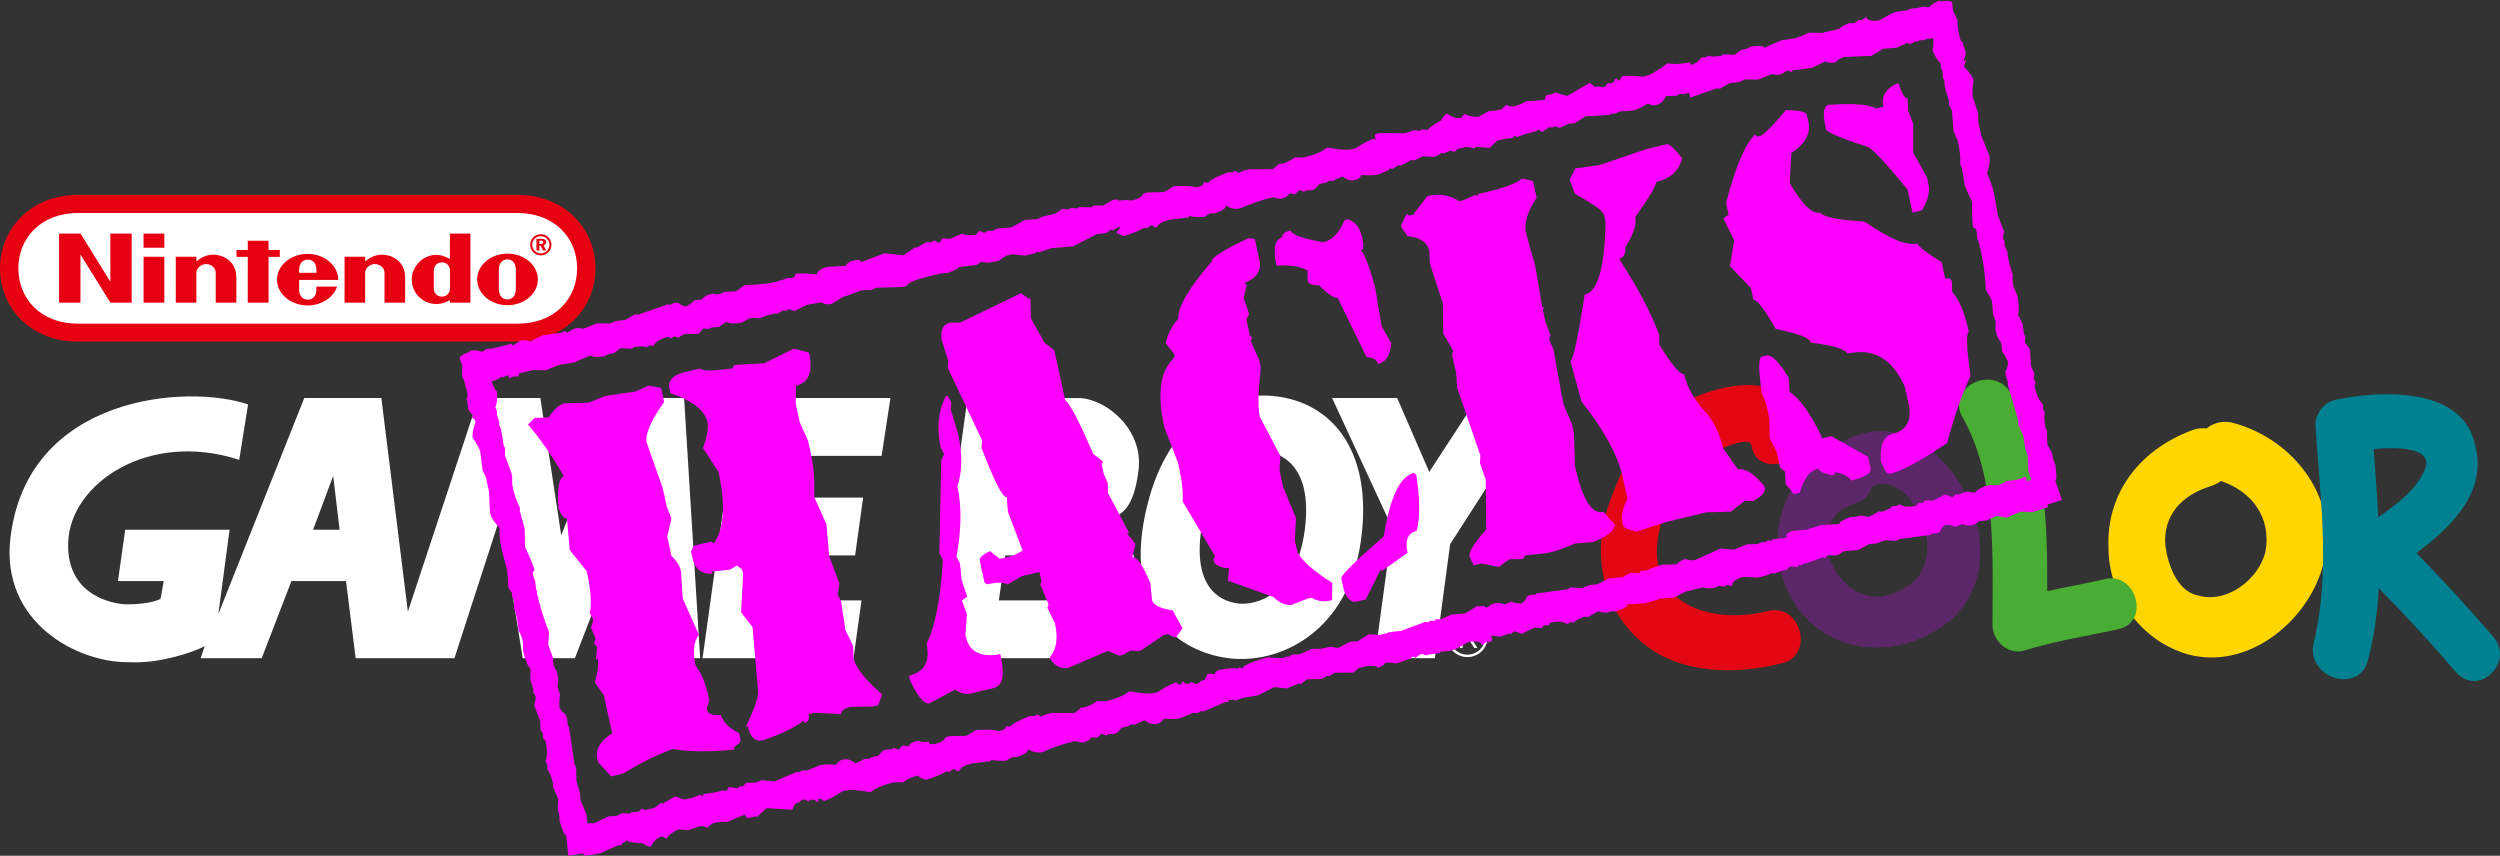 <?xml version="1.0" encoding="UTF-8" standalone="no"?>
<svg
   xmlns:dc="http://purl.org/dc/elements/1.1/"
   xmlns:cc="http://creativecommons.org/ns#"
   xmlns:rdf="http://www.w3.org/1999/02/22-rdf-syntax-ns#"
   xmlns:svg="http://www.w3.org/2000/svg"
   xmlns="http://www.w3.org/2000/svg"
   xmlns:sodipodi="http://sodipodi.sourceforge.net/DTD/sodipodi-0.dtd"
   xmlns:inkscape="http://www.inkscape.org/namespaces/inkscape"
   width="501.292"
   height="171.584"
   viewBox="0 0 501.292 171.584"
   version="1.1"
   id="svg273"
   sodipodi:docname="gbch.svg"
   style="fill:none"
   inkscape:version="0.92.5 (2060ec1f9f, 2020-04-08)">
  <rect x="0" y="0" width="501.292" height="171.584" fill="#333333" stroke="none"/>
  <defs
     id="defs277" />
  <sodipodi:namedview
     pagecolor="#ffffff"
     bordercolor="#666666"
     borderopacity="1"
     objecttolerance="10"
     gridtolerance="10"
     guidetolerance="10"
     inkscape:pageopacity="0"
     inkscape:pageshadow="2"
     inkscape:window-width="1366"
     inkscape:window-height="740"
     id="namedview275"
     showgrid="false"
     inkscape:pagecheckerboard="true"
     inkscape:zoom="1.2571523"
     inkscape:cx="373.33134"
     inkscape:cy="16.651506"
     inkscape:window-x="0"
     inkscape:window-y="0"
     inkscape:window-maximized="1"
     inkscape:current-layer="svg273" />
  <path
     d="M 15.617,68.502 C 6.255,68.499 0,61.865 0,53.821 0,45.777 6.27,39.066 15.603,39.087 h 88.198 c 9.333,-0.021 15.603,6.69 15.603,14.734 0,8.044 -6.256,14.679 -15.617,14.682 z"
     id="path223"
     inkscape:connector-curvature="0"
     style="fill:#e60012;stroke-width:0.639" />
  <path
     d="m 15.646,42.705 c -7.411,0.014 -11.961,4.968 -11.961,11.097 0,6.127 4.521,11.122 11.961,11.095 h 88.113 c 7.44,0.025 11.962,-4.968 11.962,-11.095 0,-6.127 -4.549,-11.081 -11.96,-11.095 z"
     id="path225"
     inkscape:connector-curvature="0"
     style="fill:#ffffff;stroke-width:0.639" />
  <path
     d="m 106.315,49.086 c 0,-1.177 0.955,-2.131 2.131,-2.131 1.176,0 2.131,0.955 2.131,2.131 0,1.177 -0.955,2.131 -2.131,2.131 -1.177,0 -2.131,-0.955 -2.131,-2.131 z m 2.131,1.725 c 0.951,0 1.724,-0.772 1.724,-1.724 0,-0.953 -0.773,-1.724 -1.724,-1.724 -0.951,0 -1.723,0.772 -1.723,1.724 0,0.951 0.772,1.724 1.723,1.724 z"
     id="path227"
     inkscape:connector-curvature="0"
     style="clip-rule:evenodd;fill:#e60012;fill-rule:evenodd;stroke-width:0.639" />
  <path
     d="m 109.507,48.558 c 0,-0.452 -0.335,-0.68 -1.008,-0.68 h -0.927 v 2.361 h 0.576 v -0.967 h 0.28 l 0.452,0.967 h 0.639 l -0.528,-1.055 c 0.322,-0.081 0.515,-0.315 0.515,-0.626 z m -1.078,0.368 h -0.28 v -0.687 h 0.252 c 0.345,0 0.515,0.106 0.515,0.352 0,0.235 -0.159,0.335 -0.487,0.335 z"
     id="path229"
     inkscape:connector-curvature="0"
     style="clip-rule:evenodd;fill:#e60012;fill-rule:evenodd;stroke-width:0.639" />
  <path
     d="m 63.444,58.031 c 0,-0.517 -0.003,-0.558 -0.003,-0.558 l 4.148,-0.003 c -0.725,2.174 -3.098,3.777 -5.908,3.777 -3.387,0 -6.132,-2.314 -6.132,-5.169 0,-2.856 2.745,-5.171 6.132,-5.171 3.387,0 6.144,2.366 6.144,5.222 0,0.005 -7.844,0.002 -7.844,0.002 0,0 -0.003,1.397 -0.003,1.901 0,1.684 1.127,2.058 1.743,2.058 0.615,0 1.724,-0.374 1.724,-2.058 z m -3.187,-5.141 c -0.265,0.46 -0.282,0.999 -0.276,1.806 l 3.474,0.002 c 0.006,-0.807 -0.005,-1.346 -0.27,-1.808 -0.325,-0.567 -0.922,-0.837 -1.464,-0.84 2.55e-4,0 5.74e-4,0 8.3e-4,0 h -0.002 c 3.19e-4,0 5.74e-4,0 8.3e-4,0 -0.542,0.003 -1.139,0.273 -1.464,0.84 z"
     id="path231"
     inkscape:connector-curvature="0"
     style="clip-rule:evenodd;fill:#e60012;fill-rule:evenodd;stroke-width:0.639" />
  <path
     d="m 76.543,51.06 c 1.557,-0.044 4.716,0.975 4.694,4.621 -0.003,0.647 -0.001,5.011 -0.001,5.011 H 77.098 c 0,0 0,-5.472 0,-6.048 0,-0.802 -0.767,-1.695 -1.903,-1.695 -1.133,0 -1.977,0.893 -1.977,1.695 0,0.393 0.004,6.048 0.004,6.048 h -4.134 l 0.003,-9.208 4.133,-0.003 c 0,0 -0.005,0.741 0,0.969 0.796,-0.76 1.944,-1.349 3.318,-1.389 z"
     id="path233"
     inkscape:connector-curvature="0"
     style="fill:#e60012;stroke-width:0.639" />
  <path
     d="m 42.702,51.06 c 1.557,-0.044 4.716,0.975 4.694,4.621 -0.003,0.647 -0.002,5.011 -0.002,5.011 h -4.137 c 0,0 0,-5.472 0,-6.048 0,-0.802 -0.767,-1.695 -1.903,-1.695 -1.134,0 -1.977,0.893 -1.977,1.695 0,0.393 0.005,6.048 0.005,6.048 h -4.134 l -0.002,-9.208 4.137,-0.003 c 0,0 -0.005,0.741 0,0.969 0.796,-0.76 1.942,-1.349 3.319,-1.389 z"
     id="path235"
     inkscape:connector-curvature="0"
     style="fill:#e60012;stroke-width:0.639" />
  <path
     d="m 94.323,46.847 h -4.11 v 0 c 0,0 0,2.964 0.003,5.095 -0.666,-0.374 -1.368,-0.734 -2.356,-0.821 -3.002,-0.263 -5.295,2.391 -5.295,4.822 0,3.205 2.472,4.391 2.848,4.565 1.4,0.653 3.198,0.655 4.792,-0.346 0,0.086 0.002,0.533 0.002,0.533 h 4.117 z m -4.08,7.551 v 1.646 0 c 0,0 0.002,1.042 0.002,1.633 0,1.422 -0.985,1.795 -1.633,1.795 -0.662,0 -1.632,-0.373 -1.632,-1.795 0,-0.49 0.002,-1.638 0.002,-1.638 0,0 -0.002,-1.169 -0.002,-1.641 0,-1.424 0.971,-1.787 1.633,-1.787 0.647,0 1.63,0.363 1.63,1.787 z"
     id="path237"
     inkscape:connector-curvature="0"
     style="clip-rule:evenodd;fill:#e60012;fill-rule:evenodd;stroke-width:0.639" />
  <path
     d="m 95.678,56.028 c 0,-2.856 2.724,-5.171 6.086,-5.171 3.361,0 6.086,2.315 6.086,5.171 0,2.856 -2.725,5.171 -6.086,5.171 -3.36,0 -6.086,-2.315 -6.086,-5.171 z m 7.757,1.939 c 0,-0.558 0.002,-1.95 0.002,-1.95 l 0.001,0.005 c -0.004,-0.3 -0.003,-1.039 -0.003,-1.604 0,-0.13 0,-0.251 0,-0.355 0,-1.462 -0.87,-2.063 -1.701,-2.063 -0.829,0 -1.702,0.601 -1.702,2.063 0,0.558 -0.003,1.92 -0.003,1.92 0,0 -0.001,1.427 -0.001,1.985 0,1.468 0.87,2.074 1.706,2.074 0.834,0 1.701,-0.606 1.701,-2.074 z"
     id="path239"
     inkscape:connector-curvature="0"
     style="clip-rule:evenodd;fill:#e60012;fill-rule:evenodd;stroke-width:0.639" />
  <path
     d="m 28.78,49.674 v -2.83 h 4.173 v 2.83 z"
     id="path241"
     inkscape:connector-curvature="0"
     style="fill:#e60012;stroke-width:0.639" />
  <path
     d="m 28.79,60.694 v -9.21 l 4.164,0.002 v 9.208 z"
     id="path243"
     inkscape:connector-curvature="0"
     style="fill:#e60012;stroke-width:0.639" />
  <path
     d="m 49.681,60.695 0.002,-9.191 h -2.264 v -1.367 l 2.266,-0.002 -0.003,-1.865 h 4.167 v 1.863 h 2.255 v 1.37 h -2.255 l 0.003,9.191 z"
     id="path245"
     inkscape:connector-curvature="0"
     style="fill:#e60012;stroke-width:0.639" />
  <path
     d="m 11.843,60.694 0.002,-13.848 h 4.315 l 5.969,9.657 -0.003,-9.657 h 4.281 v 13.848 h -4.275 l -6,-9.657 v 9.657 z"
     id="path247"
     inkscape:connector-curvature="0"
     style="fill:#e60012;stroke-width:0.639" />
  <path
     d="m 267.11,79.811 h 13.042 l 6.441,14.816 9.66,-14.816 h 13.36 l -18.837,29.306 -3.058,22.865 h -12.075 l 3.542,-26.089 z"
     id="path249"
     inkscape:connector-curvature="0"
     style="fill:#ffffff;stroke-width:0.639" />
  <path
     d="m 171.143,131.982 1.61,-11.598 h -18.353 l 1.126,-9.013 h 15.938 l 1.612,-11.593 h -15.779 l 1.128,-8.375 h 18.351 l 1.773,-11.593 h -30.43 l -7.246,52.171 z"
     id="path251"
     inkscape:connector-curvature="0"
     style="fill:#ffffff;stroke-width:0.639" />
  <path
     d="M 69.384,116.52 H 58.435 L 52.479,131.978 H 40.242 l 0.804,-2.416 c -2.415,1.289 -9.178,3.544 -15.136,3.221 C 15.606,132.942 0.149,124.891 2.081,107.985 5.364,79.253 37.504,76.911 49.742,81.096 l -1.773,11.11 c -18.355,-5.957 -33.813,4.83 -34.295,16.423 -0.483,11.594 10.305,12.559 11.754,12.559 1.449,0 5.152,-0.162 6.762,-1.126 l 0.645,-3.542 h -9.179 l 1.45,-10.305 H 46.038 L 43.783,123.12 61.012,79.809 H 76.469 L 81.784,122.638 95.952,79.809 h 12.398 l 4.187,27.532 10.787,-27.532 h 13.848 l 3.221,52.169 h -11.592 l -1.933,-29.949 -11.592,29.949 h -10.466 l -4.509,-28.338 -9.178,28.338 H 71.317 Z M 66.807,95.428 62.782,106.215 h 5.314 z"
     id="path253"
     inkscape:connector-curvature="0"
     style="clip-rule:evenodd;fill:#ffffff;fill-rule:evenodd;stroke-width:0.639" />
  <path
     d="m 229.591,103.32 c 4.025,-19.484 16.101,-24.314 24.475,-23.992 12.235,0.484 21.415,10.304 18.838,28.982 -2.576,18.678 -16.584,24.957 -26.568,23.669 -9.983,-1.288 -20.77,-9.178 -16.745,-28.659 z m 32.041,2.896 c 1.771,-13.524 -5.473,-15.778 -8.854,-15.778 -3.544,-0.161 -10.146,3.381 -11.916,15.778 -1.771,12.399 4.507,14.49 7.568,14.813 3.059,0.323 11.431,-1.287 13.203,-14.813 z"
     id="path255"
     inkscape:connector-curvature="0"
     style="clip-rule:evenodd;fill:#ffffff;fill-rule:evenodd;stroke-width:0.639" />
  <path
     d="m 194.008,79.813 -7.245,52.168 23.025,-6.4e-4 c 10.466,0 16.424,-7.083 17.552,-14.33 1.126,-7.245 -1.61,-11.11 -4.349,-13.524 0.232,-0.168 0.476,-0.322 0.73,-0.482 1.687,-1.064 3.745,-2.361 4.585,-9.501 0.965,-8.211 -6.762,-14.33 -12.077,-14.33 z m 9.176,19.966 h 6.763 c 4.992,0 5.958,-3.221 6.117,-4.508 0.162,-1.289 -1.287,-3.865 -3.862,-3.865 h -7.89 z m -2.898,20.609 h 9.179 c 4.989,0 6.117,-3.863 6.277,-5.152 0.162,-1.288 -1.287,-3.863 -3.863,-3.863 H 201.575 Z"
     id="path257"
     inkscape:connector-curvature="0"
     style="clip-rule:evenodd;fill:#ffffff;fill-rule:evenodd;stroke-width:0.639" />
  <path
     d="m 294.249,124.089 c -1.986,0 -3.59,1.601 -3.59,3.578 0,1.998 1.603,3.601 3.59,3.601 1.976,0 3.578,-1.603 3.578,-3.601 -0.002,-1.978 -1.605,-3.578 -3.578,-3.578 v -0.492 c 2.251,0 4.07,1.827 4.07,4.071 0,2.265 -1.819,4.091 -4.07,4.091 -2.265,-6.4e-4 -4.092,-1.826 -4.092,-4.091 0,-2.244 1.826,-4.07 4.092,-4.07 z"
     id="path259"
     inkscape:connector-curvature="0"
     style="fill:#ffffff;stroke-width:0.639" />
  <path
     d="m 293.283,125.794 h 1.304 c 0.567,0 1.184,0.084 1.184,0.79 0,0.928 -0.992,0.823 -1.634,0.823 l -0.854,-0.001 v 0.439 h 1.027 l 1.303,2.105 h 0.662 l -1.379,-2.105 c 0.812,-0.021 1.442,-0.352 1.442,-1.25 0,-0.386 -0.17,-0.79 -0.511,-0.984 -0.342,-0.202 -0.727,-0.223 -1.112,-0.223 h -1.985 v 4.56 h 0.554 v -4.155 z"
     id="path261"
     inkscape:connector-curvature="0"
     style="fill:#ffffff;stroke-width:0.639" />
  <path
     d="m 361.682,86.074 c -1.824,-10.032 -11.856,-10.032 -19.607,-7.296 -10.488,3.648 -15.504,11.4 -19.152,21.432 -3.648,9.576 -2.28,20.976 5.928,28.271 7.752,6.84 19.151,6.84 28.271,4.56 6.84,-1.368 4.104,-12.312 -2.736,-10.488 -11.4,2.736 -24.168,-1.368 -21.887,-15.048 0.912,-5.016 3.648,-12.312 8.208,-15.504 1.824,-0.912 10.032,-5.016 10.488,-2.736 0.912,6.84 11.856,3.648 10.488,-3.192 z"
     id="path263"
     inkscape:connector-curvature="0"
     style="fill:#e30613;stroke-width:0.639" />
  <path
     d="m 369.435,90.635 c -11.856,3.192 -15.504,16.416 -11.4,26.903 5.472,12.768 19.607,15.504 30.551,8.664 21.888,-13.68 -3.192,-53.807 -22.799,-34.656 -4.56,4.56 3.192,11.856 7.752,7.296 8.208,-7.752 18.24,11.856 9.576,18.24 -13.68,10.032 -23.256,-12.768 -11.4,-15.96 6.84,-2.28 4.104,-12.312 -2.28,-10.488 z"
     id="path265"
     inkscape:connector-curvature="0"
     style="fill:#5c2768;stroke-width:0.639" />
  <path
     d="m 444.217,96.106 c 0.379,0.101 0.751,0.213 1.115,0.336 6.212,2.099 10.209,7.364 8.917,14.255 -1.368,5.472 -7.752,10.488 -13.68,8.664 -4.104,-0.912 -5.928,-6.384 -6.384,-10.032 -0.456,-5.928 3.192,-10.032 9.12,-11.856 0.798,-0.25 1.471,-0.603 2.027,-1.032 4.521,-3.491 1.279,-11.992 -5.219,-10.368 -10.488,3.648 -17.784,12.312 -17.328,23.712 0,9.576 6.384,18.695 15.96,21.432 11.856,3.192 23.711,-6.384 26.903,-17.328 4.104,-13.224 -5.472,-25.991 -18.24,-29.183 -7.296,-1.368 -10.488,9.576 -3.192,11.4 z"
     id="path267"
     inkscape:connector-curvature="0"
     style="fill:#ffd600;stroke-width:0.639" />
  <path
     d="m 484.53,110.902 c 7.475,-5.584 14.39,-12.569 11.67,-22.091 -2.736,-11.4 -19.152,-10.488 -27.816,-8.664 -2.28,0.456 -4.104,2.736 -4.104,5.016 0.168,2.69 0.382,5.396 0.598,8.112 0.953,12.013 1.921,24.218 -1.055,36.119 -0.912,6.84 9.12,9.575 10.944,3.192 1.29,-4.875 1.949,-9.75 2.218,-14.64 5.336,5.418 10.636,11.168 15.565,16.92 4.56,5.016 11.856,-2.28 7.296,-7.296 -4.853,-5.662 -10.065,-11.324 -15.318,-16.669 z m -8.269,-16.706 c 0.231,3.171 0.461,6.327 0.628,9.472 3.883,-2.594 7.734,-5.675 9.28,-9.385 1.952,-4.554 -5.148,-4.699 -10.206,-4.242 0.064,0.925 0.13,1.848 0.197,2.77 z"
     id="path269"
     inkscape:connector-curvature="0"
     style="clip-rule:evenodd;fill:#008191;fill-rule:evenodd;stroke-width:0.639" />
  <path
     d="m 393.602,83.795 c 6.84,12.312 5.928,27.36 5.928,41.495 0,3.192 3.192,6.384 6.84,5.016 5.928,-1.824 11.856,-2.735 18.24,-4.104 6.84,-1.368 3.648,-11.856 -2.736,-10.032 -3.688,0.851 -7.552,1.526 -11.373,2.353 0.05,-13.774 -0.271,-27.6 -7.322,-39.744 -3.648,-5.928 -13.224,-0.912 -9.576,5.016 z"
     id="path271"
     inkscape:connector-curvature="0"
     style="fill:#49ad33;stroke-width:0.639" />
  <g
     aria-label="[HACKS]"
     transform="matrix(2.158,-0.514,0.581,2.646,-245.91,186.894)"
     style="font-style:normal;font-weight:normal;font-size:40px;line-height:125%;font-family:sans-serif;letter-spacing:0px;word-spacing:0px;fill:#ff00ff;fill-opacity:1;stroke:none;stroke-width:1px;stroke-linecap:butt;stroke-linejoin:miter;stroke-opacity:1"
     id="flowRoot52">
    <path
       inkscape:connector-curvature="0"
       d="m 162.076,-12.483 q 0.41,-0.039 0.41,-0.137 l 0.625,0.078 1.777,-0.02 h 0.019 v 2.48 q -0.879,-0.117 -0.879,-0.293 l -0.605,0.098 -0.078,-0.078 h -0.078 q -0.098,0.117 -0.898,0.176 0.098,0.586 0.293,0.84 -0.156,0.762 -0.469,1.094 l 0.078,0.312 -0.078,0.234 0.078,0.625 -0.078,0.078 0.078,0.391 v 0.234 l -0.078,1.094 0.078,0.078 v 0.078 l -0.156,0.469 0.234,1.406 v 0.234 l -0.156,0.625 v 0.391 q 0,0.566 0.234,1.406 l -0.078,0.234 0.078,1.094 V 1.052 l -0.312,1.25 q 0.391,1.387 0.391,1.875 -0.234,0 -0.234,0.312 l 0.078,0.469 -0.078,0.625 0.078,0.078 -0.078,0.078 v 0.078 q 0,1.406 0.312,3.047 l -0.312,0.859 0.156,1.016 -0.078,0.625 0.156,0.469 v 0.312 q 0,0.371 -0.234,0.781 l 0.078,0.703 q -0.098,0 -0.312,0.781 0.098,0.41 0.391,0.625 l 0.078,0.312 -0.078,0.547 0.078,0.078 -0.234,2.812 0.078,0.312 -0.234,0.938 0.078,0.859 -0.078,0.625 0.234,1.094 -0.078,0.664 0.586,0.117 1.387,-0.254 0.664,0.098 -0.039,2.168 -0.078,0.078 -0.078,-0.078 h -0.312 l -1.621,0.254 q -0.918,-0.039 -1.465,-0.098 V 25.369 l -1.367,-0.078 0.215,-1.504 q -0.215,0 -0.312,-1.172 l 0.078,-0.312 v -0.625 l 0.234,-0.625 -0.234,-1.016 0.078,-0.234 q -0.078,-1.016 -0.234,-1.016 l 0.078,-0.391 -0.078,-0.312 q 0.391,-0.43 0.391,-1.484 l -0.156,-0.156 v -0.078 l 0.078,-0.312 -0.156,-0.312 0.156,-0.625 -0.234,-1.25 0.312,-0.547 -0.156,-0.469 0.078,-0.078 v -0.078 l -0.078,-0.781 0.234,-0.703 q -0.312,-0.469 -0.312,-1.406 l 0.156,-0.703 q 0,-0.547 -0.156,-0.859 l 0.078,-0.859 v -0.703 l -0.078,-0.078 0.156,-0.625 -0.078,-0.312 0.078,-0.234 -0.234,-0.469 0.234,-1.25 -0.078,-1.562 q 0,-1.016 0.234,-1.641 -0.547,-0.801 -0.547,-1.094 v -0.234 l 0.312,-1.484 v -1.094 l -0.156,-0.547 0.156,-1.328 q 0,-0.371 -0.391,-1.172 0,-0.391 0.547,-1.094 v -0.156 l -0.234,-0.234 v -0.078 h 0.156 v -0.078 q -0.312,-0.312 -0.312,-0.547 l 0.078,-0.625 -0.078,-0.078 q 0.234,-0.078 0.234,-0.469 -0.019,-1.172 -0.156,-1.172 l 0.234,-0.859 -0.078,-0.469 v -0.078 q 0,-0.234 1.016,-0.312 v -0.078 q 0.723,0.039 1.055,0.293 z"
       style="font-style:normal;font-variant:normal;font-weight:normal;font-stretch:normal;font-family:'Top Secret';-inkscape-font-specification:'Top Secret';fill:#ff00ff"
       id="path68" />
    <path
       inkscape:connector-curvature="0"
       d="m 179.576,-7.541 h 1.445 q 0.254,0.352 2.891,0.547 l 0.176,-0.195 h 0.195 l 2.52,0.371 2.891,-0.547 1.27,0.547 q 0,2.168 -1.797,2.168 l -0.371,1.27 v 1.445 l 0.371,1.445 v 1.074 q 0,1.328 -0.547,3.086 l 0.547,2.168 -0.371,2.344 0.371,2.168 -0.371,0.742 0.176,0.527 -0.176,2.168 0.371,1.27 -0.195,0.918 q 0,1.035 1.816,3.066 l -0.547,0.723 h -0.547 l -1.992,-0.371 q -0.898,0.059 -0.898,0.371 l -2.344,-0.547 h -0.547 q 0,0.547 -0.547,0.547 v -0.176 q -1.387,0.527 -3.965,0.723 -1.094,0 -1.094,-1.27 h -0.176 q 1.797,-1.836 1.797,-2.539 l 0.723,-4.512 -0.723,-1.27 0.918,-2.715 V 7.654 L 180.475,7.283 179.752,7.459 178.131,7.283 V 7.459 q -1.445,-0.254 -1.445,-1.445 v -0.547 l 0.352,-0.352 h 1.621 l 0.195,0.176 q 1.797,-1.328 1.797,-5.059 L 179.752,-1.76 q 0.898,-1.172 0.898,-1.797 0,-1.309 -2.715,-2.715 v -0.547 q 0.254,-0.723 1.641,-0.723 z m -11.211,0.176 2.168,0.371 1.621,-0.195 2.715,0.195 1.27,-0.195 1.074,0.371 v 1.074 q -2.148,1.543 -2.344,2.539 l 0.547,3.613 V 1.853 l 0.176,0.918 -0.723,1.25 v 1.445 q 0.547,0.664 0.547,1.27 l -0.371,1.992 0.723,2.891 q -0.898,0.586 -0.898,2.168 0.547,0.898 0.547,2.363 v 0.352 l -0.371,0.547 v 0.176 q 0,0.371 1.094,0.547 0.117,0.84 1.27,1.621 v 0.547 l -0.195,0.176 -0.527,0.195 v 0.176 q -3.398,-0.371 -5.43,-1.094 -2.207,0.195 -4.883,0.918 h -1.094 l -0.898,-1.27 v -0.176 q 0,-1.152 1.816,-1.641 v -2.891 l -0.547,-1.074 q 0.723,-1.094 0.723,-1.641 h -0.176 l 0.352,-0.898 -0.176,-0.176 v -0.195 l 0.176,-0.176 V 9.998 l -0.176,-0.723 0.352,-0.547 -0.176,-0.547 Q 167.096,7.224 167.096,5.115 l -1.094,-1.816 0.371,-2.344 q -0.41,0 -0.547,-0.898 0.41,-2.168 1.094,-2.168 -0.859,-2.285 -2.168,-4.355 l 0.723,-0.352 1.074,0.176 h 0.176 q 0.977,-0.723 1.641,-0.723 z m 25.625,-2.891 q -0.332,0.039 -0.703,0.039 l -1.562,-0.078 -1.25,0.234 -0.469,-0.234 -0.234,0.078 -0.312,-0.078 -0.625,0.156 -0.078,-0.078 h -0.703 l -0.859,0.078 q -0.312,-0.156 -0.859,-0.156 l -0.703,0.156 q -0.938,0 -1.406,-0.312 l -0.703,0.234 -0.781,-0.078 h -0.078 l -0.078,0.078 -0.469,-0.156 -0.547,0.312 -1.25,-0.234 -0.625,0.156 -0.312,-0.156 -0.312,0.078 h -0.078 l -0.156,-0.156 q -1.055,0 -1.484,0.391 l -0.312,-0.078 -0.391,0.078 q 0,-0.156 -1.016,-0.234 l -0.234,0.078 -1.016,-0.234 -0.625,0.234 h -0.625 l -0.312,0.078 q -1.172,-0.098 -1.172,-0.312 l -1.641,0.234 -1.406,-0.078 -1.25,0.156 -1.094,-0.234 h -1.641 q -0.117,0.117 -0.645,0.195 v -2.441 l 0.801,0.137 q 0.43,0 0.859,-0.234 0.488,0 0.938,0.234 l 1.25,-0.234 1.797,0.156 v -0.078 h 0.156 l 0.234,0.156 0.625,-0.156 h 0.391 l 0.469,0.156 1.328,-0.156 1.094,0.234 0.625,-0.078 0.859,0.078 0.938,-0.234 0.312,0.078 2.812,-0.234 0.078,0.078 0.547,-0.078 0.312,0.078 q 0.215,0.293 0.625,0.391 0.781,-0.215 0.781,-0.312 l 0.703,0.078 q 0.41,-0.234 0.781,-0.234 h 0.312 l 0.469,0.156 0.625,-0.078 1.016,0.156 0.859,-0.312 q 1.641,0.312 3.047,0.312 h 0.078 l 0.078,-0.078 0.078,0.078 0.625,-0.078 0.469,0.078 q 0.312,0 0.312,-0.234 0.488,0 1.875,0.391 l 0.859,-0.215 z m 0,35.703 -0.879,-0.176 -0.781,0.312 v -0.078 q -0.742,0 -1.406,0.234 l -0.781,-0.156 q -1.484,0 -2.266,0.312 -1.562,-0.547 -2.109,-0.547 h -0.391 q -0.938,0.312 -1.797,0.391 l -0.234,-0.234 h -0.234 v 0.156 h -0.234 q 0,-0.234 -0.391,-0.234 h -0.156 l -0.078,0.078 -0.391,-0.234 h -0.234 q -0.156,0.156 -0.625,0.156 l -0.391,0.391 -2.188,-0.547 h -0.078 l -1.016,0.469 -0.078,-0.078 h -0.703 q -0.117,0 -0.234,-0.312 l -1.719,0.234 q -0.43,-0.156 -1.094,-0.156 -0.332,0 -0.703,0.234 l -0.469,-0.234 h -0.391 l -0.859,0.078 -0.938,-0.234 q -0.996,0.215 -1.172,0.469 l -0.391,-0.234 q -0.605,0 -1.172,0.547 -0.332,-0.078 -0.625,-0.391 -1.328,-0.293 -1.328,-0.469 l -0.625,0.156 -0.078,-0.078 h -0.078 l -0.469,0.156 -0.176,-0.02 V 23.318 l 0.41,0.078 0.938,-0.234 h 0.234 l 0.625,0.156 0.078,-0.078 0.703,0.078 0.312,-0.156 0.312,0.156 h 0.859 l 0.625,-0.234 h 0.078 l 0.078,0.078 1.25,-0.312 0.781,0.391 h 0.703 l 0.781,-0.078 0.156,0.156 0.156,-0.156 0.938,0.078 h 0.781 l 0.391,0.078 0.234,-0.234 0.703,0.234 0.312,-0.078 h 0.078 l 0.078,0.078 0.469,-0.234 0.859,0.156 0.547,-0.078 1.094,0.312 2.188,-0.312 0.078,0.078 0.391,-0.078 0.469,0.078 1.172,-0.156 q 0.605,0 1.406,0.234 h 0.078 Q 185.67,23.084 185.924,23.084 h 0.234 q 0.469,0 0.938,0.469 l 0.938,-0.156 0.312,0.078 0.312,-0.078 h 0.625 q 0.449,-0.312 0.703,-0.312 l 0.625,0.078 h 0.078 l 0.078,-0.078 0.391,0.234 0.469,-0.234 0.469,0.156 q 0.293,-0.234 0.703,-0.234 h 0.234 l 0.625,0.234 h 0.332 z"
       style="font-style:normal;font-variant:normal;font-weight:normal;font-stretch:normal;font-family:'Top Secret';-inkscape-font-specification:'Top Secret';fill:#ff00ff"
       id="path70" />
    <path
       inkscape:connector-curvature="0"
       d="m 210.846,-7.463 0.176,0.176 0.371,0.352 h 0.176 l -0.352,1.445 0.723,1.992 0.723,0.723 v 3.789 q 0.527,0.488 1.426,4.336 l 0.723,0.723 -0.176,0.176 v 0.723 l 0.176,0.723 -0.176,0.723 1.094,3.242 h -0.195 l 0.547,0.898 -0.547,0.918 q 0.625,0 1.094,2.168 l -0.176,1.25 q 0,0.547 1.621,1.094 l 0.527,1.445 -0.723,0.527 h -0.176 l -0.527,-0.352 h -0.371 l -2.344,0.723 h -0.176 l -0.723,-0.176 -0.723,0.176 h -0.371 l -0.898,-0.547 -3.789,0.547 q -0.938,0 -1.445,-0.898 v -0.195 q 1.094,-0.664 1.094,-2.344 l -0.371,-1.25 0.176,-0.195 -0.352,-1.621 0.176,-0.176 v -0.723 h -1.621 l -1.445,0.352 q -0.469,-0.352 -1.797,-0.352 l -0.195,-0.176 v -1.641 q 0,-0.352 1.094,-0.527 l 0.723,0.723 h 1.25 l 0.918,-0.195 -0.547,-3.066 0.176,-1.074 q -0.547,0 -1.27,-3.965 l 0.195,-0.547 -1.621,-5.781 0.176,-0.527 -0.176,-1.641 q 0.137,-1.074 1.074,-1.074 l 0.898,0.176 z m -8.652,6.133 h 0.176 l 0.176,0.547 -0.176,0.527 0.176,1.816 q 0,2.363 -1.074,3.789 0,2.266 -1.445,5.059 l 0.176,0.527 -0.176,1.27 0.176,1.27 -0.547,0.176 0.176,1.074 -0.527,1.445 v 0.176 q 0,1.582 2.344,1.816 h 0.352 v 0.176 q 0,2.168 -1.25,2.168 h -2.168 q -0.605,0 -1.27,-0.547 l -2.52,0.547 q -0.703,0 -1.27,-1.992 v -0.352 q 2.168,0 2.168,-1.992 1.66,-1.66 3.066,-5.762 l -0.176,-0.547 1.973,-6.68 0.371,-0.371 -0.176,-0.527 q 0,-2.207 1.445,-3.613 z m 19.043,-9.004 q -0.449,-0.137 -0.449,-0.234 l -0.625,0.156 -0.078,-0.078 h -0.078 l -0.469,0.156 -0.859,-0.078 -2.344,0.469 -1.953,-0.234 -1.172,0.078 -0.078,-0.078 -0.312,0.078 h -0.938 l -1.016,-0.312 h -0.625 l -0.781,0.234 h -0.078 q -1.035,0 -1.406,-0.234 l -0.547,0.156 -1.562,-0.156 q 0,0.117 -1.094,0.234 l -0.703,-0.078 h -0.938 q -2.051,0 -2.266,0.313 h -0.391 l -2.344,-0.391 -0.469,0.078 -0.859,-0.156 -1.406,0.156 h -0.312 l -1.172,0.313 q -0.859,0 -1.094,-0.625 0.391,-0.586 0.391,-1.25 l -0.078,-0.312 q 0,-0.547 1.094,-0.547 l 1.641,0.234 q 0.293,-0.234 0.703,-0.234 h 0.312 q 0.391,0 0.469,0.234 l 2.188,-0.234 1.641,0.469 1.25,-0.391 v 0.078 l 1.016,-0.234 0.469,0.078 0.312,-0.078 0.234,0.234 h 0.234 l 0.234,-0.234 0.703,0.156 1.172,-0.156 q 0.273,0.234 1.172,0.312 l 0.391,-0.234 0.391,0.234 0.391,-0.078 0.312,0.078 0.547,-0.078 1.25,0.156 1.328,-0.312 1.094,0.156 0.469,-0.078 h 1.25 l 0.703,-0.234 0.547,0.156 0.234,-0.078 0.547,0.156 h 0.078 l 0.078,-0.078 1.094,0.234 0.312,-0.078 0.781,0.156 0.938,-0.234 h 0.234 l 0.293,0.078 z m 0,35.898 -0.273,-0.078 -2.188,0.312 -0.078,-0.078 -0.391,0.078 -0.469,-0.078 -1.172,0.156 q -0.605,0 -1.406,-0.234 h -0.078 q -0.293,0.234 -0.547,0.234 h -0.234 q -0.469,0 -0.938,-0.469 l -0.938,0.156 -0.312,-0.078 -0.312,0.078 h -0.625 q -0.449,0.312 -0.703,0.312 l -0.625,-0.078 h -0.078 l -0.078,0.078 -0.391,-0.234 -0.469,0.234 -0.469,-0.156 q -0.293,0.234 -0.703,0.234 h -0.234 l -0.625,-0.234 q -1.562,0 -3.047,0.234 -0.723,0 -1.25,-0.469 0,0.312 -1.094,0.391 l -0.469,-0.078 -0.547,0.156 q -1.035,-0.156 -1.25,-0.312 h -0.078 l -0.078,0.078 -1.719,-0.156 q -0.996,0 -1.25,0.312 h -0.156 l -0.312,-0.234 -0.469,0.156 -0.078,-0.078 h -0.234 q -0.488,0.156 -1.875,0.234 l -0.547,-0.312 v -0.078 l 0.078,-0.078 q 0.312,-0.117 0.312,-0.234 v -0.078 l -0.234,-0.234 0.156,-0.547 v -0.078 q 0,-0.156 -0.234,-0.156 v -0.312 l 0.312,-0.547 q 0.898,0 1.562,0.234 0.898,0 1.172,-0.312 h 0.391 l 1.328,0.234 h 0.234 l 0.859,-0.234 q 1.66,0.254 1.953,0.469 h 0.312 q 0.391,0 0.469,-0.234 h 0.078 l 0.078,0.078 h 0.312 q 0,-0.156 1.797,-0.391 l 0.469,0.078 h 0.078 l 0.078,-0.078 q 0.312,0.117 0.312,0.234 l 0.547,-0.078 h 0.547 l 2.031,0.391 0.781,-0.312 v 0.078 q 0.742,0 1.406,-0.234 l 0.781,0.156 q 1.484,0 2.266,-0.312 1.562,0.547 2.109,0.547 h 0.391 q 0.938,-0.312 1.797,-0.391 l 0.234,0.234 h 0.234 v -0.156 h 0.234 q 0,0.234 0.391,0.234 h 0.156 l 0.078,-0.078 0.391,0.234 h 0.234 q 0.156,-0.156 0.625,-0.156 l 0.391,-0.391 1.289,0.332 z"
       style="font-style:normal;font-variant:normal;font-weight:normal;font-stretch:normal;font-family:'Top Secret';-inkscape-font-specification:'Top Secret';fill:#ff00ff"
       id="path72" />
    <path
       inkscape:connector-curvature="0"
       d="m 231.998,-7.522 0.527,0.176 v 1.582 q 0,1.211 -1.777,1.406 l 0.176,0.176 -0.527,0.898 0.176,1.23 -0.352,0.352 v 1.23 l 0.176,0.176 -0.176,0.176 v 0.176 l 0.352,1.406 V 1.99 q -1.055,2.52 -1.055,3.535 l 1.055,3.164 -0.352,1.055 v 1.25 l 0.527,2.461 -0.527,1.582 v 0.703 q 0,0.938 2.48,3.008 l -0.352,1.23 h -0.176 q -0.918,0 -1.602,-0.527 h -0.352 l -1.582,0.176 q -0.84,-0.137 -1.406,-0.879 l -3.711,-1.953 0.352,-0.879 q -1.23,-0.273 -1.23,-0.879 l 0.176,-0.176 v -0.176 l -1.758,-4.395 q 0.352,-0.781 0.352,-2.832 l -0.527,-2.812 q 0,-3.73 2.109,-4.766 l 0.176,-0.176 v -0.176 l -0.527,-0.879 q 0.449,-0.898 1.582,-1.582 0.293,-1.289 4.062,-3.535 0,-0.41 3.711,-1.055 z m 3.867,0.176 q 0,0.469 2.656,1.406 1.23,0 2.285,-1.23 h 0.352 q 0.879,0.449 0.879,1.582 0,0.879 -0.352,0.879 0.352,0.43 0.527,2.832 l -0.176,2.988 0.527,1.406 q -0.508,1.25 -1.582,1.25 0,-0.469 -0.879,-0.703 l -1.406,-4.766 q -0.449,0 -1.426,-1.23 -0.879,-0.137 -0.879,-0.527 l 0.176,-0.723 q -0.879,-0.645 -2.637,-0.879 0,-1.934 1.055,-1.934 0,-0.352 0.879,-0.352 z m 6.172,19.57 0.176,0.176 q -0.215,2.734 -1.055,4.043 -1.23,0 -1.23,1.426 l -2.656,0.879 V 18.572 l -1.934,1.934 h -1.055 q -0.703,-0.293 -0.703,-1.23 V 18.572 q 0,-0.312 4.57,-2.305 1.953,-4.043 3.887,-4.043 z m 3.672,13.398 -0.312,0.098 -0.234,-0.078 -0.469,0.156 q 0,-0.391 -1.094,-0.469 l -1.328,0.312 h -0.625 l -0.703,-0.078 h -0.078 l -0.078,0.078 -0.859,-0.078 h -0.391 l -0.234,-0.156 h -0.234 l -0.469,0.156 -0.234,-0.156 q 0,0.156 -1.641,0.234 -0.156,-0.156 -0.938,-0.234 0,0.156 -0.703,0.234 0,-0.195 -0.859,-0.312 h -0.859 l -0.547,0.234 -1.641,-0.312 -0.547,0.156 h -0.078 l -0.078,-0.078 -0.547,0.156 -1.328,-0.234 -0.625,0.234 h -0.078 l -0.078,-0.078 -1.172,0.156 -1.094,-0.312 -1.562,0.312 -1.484,-0.078 -0.625,0.078 q 0,-0.137 -0.781,-0.156 h -0.547 l -0.156,-0.156 v -0.156 l 0.156,-0.625 v -0.234 l -0.156,-0.234 v -0.312 q 0,-0.547 0.625,-0.625 1.504,0.078 1.641,0.234 h 0.078 l 0.078,-0.078 0.312,0.156 q 0,-0.293 2.344,-0.391 l 1.328,0.312 h 0.312 l 0.078,-0.078 0.078,0.078 h 0.156 l 0.391,-0.078 0.469,0.078 h 0.312 l 1.016,-0.156 0.859,0.156 h 0.781 l 0.703,0.234 1.094,-0.234 h 0.078 l 0.703,0.078 1.094,-0.312 0.938,0.234 h 0.781 l 0.078,-0.078 0.078,0.078 h 0.312 l 0.703,0.078 2.344,-0.234 0.234,0.078 0.234,-0.078 0.312,0.078 h 0.078 l 0.078,-0.078 0.547,0.078 0.938,-0.156 1.25,0.156 1.172,-0.312 0.703,0.117 z m 0,-35.645 -1.035,0.137 q -0.605,0 -1.406,-0.234 h -0.078 q -0.293,0.234 -0.547,0.234 h -0.234 q -0.469,0 -0.938,-0.469 l -0.938,0.156 -0.312,-0.078 -0.312,0.078 h -0.625 q -0.449,0.312 -0.703,0.312 l -0.625,-0.078 h -0.078 l -0.078,0.078 -0.391,-0.234 -0.469,0.234 -0.469,-0.156 q -0.293,0.234 -0.703,0.234 h -0.234 l -0.625,-0.234 q -1.562,0 -3.047,0.234 -0.723,0 -1.25,-0.469 0,0.312 -1.094,0.391 l -0.469,-0.078 -0.547,0.156 q -1.035,-0.156 -1.25,-0.312 h -0.078 l -0.078,0.078 -1.719,-0.156 q -0.996,0 -1.25,0.312 h -0.156 l -0.312,-0.234 -0.469,0.156 -0.078,-0.078 h -0.234 q -0.488,0.156 -1.875,0.234 l -0.547,-0.312 v -0.078 l 0.078,-0.078 q 0.312,-0.117 0.312,-0.234 v -0.078 l -0.234,-0.234 0.156,-0.547 v -0.078 q 0,-0.156 -0.234,-0.156 v -0.312 l 0.312,-0.547 q 0.898,0 1.562,0.234 0.898,0 1.172,-0.312 h 0.391 l 1.328,0.234 h 0.234 l 0.859,-0.234 q 1.66,0.254 1.953,0.469 h 0.312 q 0.391,0 0.469,-0.234 h 0.078 l 0.078,0.078 h 0.312 q 0,-0.156 1.797,-0.391 l 0.469,0.078 h 0.078 l 0.078,-0.078 q 0.312,0.117 0.312,0.234 l 0.547,-0.078 h 0.547 l 2.031,0.391 0.781,-0.312 v 0.078 q 0.742,0 1.406,-0.234 l 0.781,0.156 q 1.484,0 2.266,-0.312 1.562,0.547 2.109,0.547 h 0.391 q 0.938,-0.312 1.797,-0.391 l 0.234,0.234 h 0.234 v -0.156 h 0.234 q 0,0.059 0.019,0.098 z"
       style="font-style:normal;font-variant:normal;font-weight:normal;font-stretch:normal;font-family:'Top Secret';-inkscape-font-specification:'Top Secret';fill:#ff00ff"
       id="path74" />
    <path
       inkscape:connector-curvature="0"
       d="m 248.6,-7.483 q 1.641,0 2.715,0.918 h 0.371 l 1.27,-0.195 v 0.195 l 0.176,-0.195 h 0.918 q 2.344,0 3.262,-0.352 l 0.898,0.352 v 1.27 q -1.621,1.27 -1.621,2.363 l 0.176,2.539 -0.176,3.086 h 0.176 l -0.176,0.176 v 0.918 l 0.176,1.074 -0.176,0.195 V 5.037 l 0.176,0.723 -0.176,3.438 v 0.723 l 0.352,1.465 v 0.723 l -0.547,2.363 q 0,3.809 1.641,3.809 l 0.723,1.074 q 0,0.605 -2.168,0.918 l -1.641,-0.195 -1.816,0.195 h -0.898 l -1.992,-0.195 -0.195,0.195 h -0.176 l -1.094,-0.195 -1.074,0.371 -1.465,-0.547 h -0.723 l -0.176,-0.723 q 0,-0.488 1.992,-1.641 l 0.918,-3.613 -0.195,-1.27 0.195,-0.547 -0.742,-5.254 0.195,-1.094 V 4.314 l 0.176,-0.195 -0.547,-1.445 0.547,-2.168 -0.371,-3.086 0.195,-0.918 q 0,-0.977 -1.641,-1.445 l -0.352,-0.723 v -0.176 l 0.723,-0.723 0.176,0.176 h 0.371 z m 20.312,0.371 h 1.816 q 0.332,0 1.094,1.27 -0.762,1.27 -2.734,1.27 -0.273,0.527 -2.539,2.168 0,0.801 -1.445,1.992 -0.176,0.723 -0.723,0.723 v 0.195 q 1.582,3.457 1.992,5.977 l -0.176,0.723 q 1.055,2.48 1.621,2.539 0,1.543 1.27,3.262 0.723,1.27 0.723,2.734 l 0.918,1.797 q 0.977,0 1.992,1.641 v 0.176 q 0,0.41 -1.27,0.723 l -0.723,-0.176 -1.445,0.547 -2.188,-0.371 h -3.633 l -2.891,0.195 q -1.094,-0.43 -1.094,-0.723 V 19.353 q 0,-0.684 0.918,-1.621 v -1.641 q 0,-2.441 -2.188,-6.172 L 258.033,6.853 q 0.449,-0.156 2.539,-4.531 1.836,0 3.262,-4.902 v -0.547 q -0.039,-0.41 -2.168,-1.992 l -0.195,-1.094 0.723,-0.723 2.188,0.176 z m 5.645,32.656 q -0.273,-0.059 -0.273,-0.117 l -0.234,0.156 -0.469,-0.156 h -0.234 l -0.234,0.156 h -0.391 l -0.859,0.078 -0.078,-0.078 h -0.078 l -0.703,0.078 h -0.625 l -1.328,-0.312 q -1.094,0.078 -1.094,0.469 l -0.469,-0.156 -0.234,0.078 -0.469,-0.156 -0.469,0.078 q -0.801,-0.098 -0.938,-0.234 h -1.641 l -1.094,0.234 -1.25,-0.156 -1.406,0.078 -1.641,-0.234 q 0,0.215 -1.172,0.312 l -0.312,-0.078 h -0.625 l -0.625,-0.234 -1.016,0.234 -0.234,-0.078 q -1.016,0.078 -1.016,0.234 l -0.391,-0.078 -0.312,0.078 q -0.43,-0.391 -1.484,-0.391 l -0.156,0.156 h -0.078 l -0.312,-0.078 -0.312,0.156 -0.625,-0.156 -1.25,0.234 -0.547,-0.312 -0.469,0.156 -0.078,-0.078 h -0.078 l -0.781,0.078 -0.703,-0.234 q -0.234,0.156 -0.586,0.234 V 23.103 l 0.117,-0.02 0.625,0.078 0.469,-0.156 h 0.312 q 0.391,0 0.781,0.234 l 0.703,-0.078 q 0,0.098 0.781,0.312 0.41,-0.098 0.625,-0.391 l 0.312,-0.078 0.547,0.078 0.078,-0.078 2.812,0.234 0.312,-0.078 0.938,0.234 0.859,-0.078 0.625,0.078 1.094,-0.234 1.328,0.156 0.469,-0.156 h 0.391 l 0.625,0.156 0.234,-0.156 h 0.156 v 0.078 l 1.797,-0.156 1.25,0.234 q 0.449,-0.234 0.938,-0.234 0.43,0.234 0.859,0.234 l 2.422,-0.391 1.172,0.312 1.25,-0.156 0.938,0.156 0.547,-0.078 0.078,0.078 h 0.078 l 0.312,-0.078 0.234,0.078 0.234,-0.078 2.051,0.215 z m -0.156,-35.684 q -0.234,-0.039 -0.605,-0.293 h -0.625 l -0.312,-0.078 -0.312,0.078 -0.938,-0.156 q -0.469,0.469 -0.938,0.469 h -0.234 q -0.254,0 -0.547,-0.234 h -0.078 q -0.801,0.234 -1.406,0.234 l -1.172,-0.156 -0.469,0.078 -0.391,-0.078 -0.078,0.078 -2.188,-0.312 -1.094,0.312 -0.547,-0.078 -0.859,0.156 -0.469,-0.234 -0.078,0.078 h -0.078 l -0.312,-0.078 -0.703,0.234 -0.234,-0.234 -0.391,0.078 h -0.781 l -0.938,0.078 -0.156,-0.156 -0.156,0.156 -0.781,-0.078 h -0.703 l -0.781,0.391 -1.25,-0.312 -0.078,0.078 h -0.078 l -0.625,-0.234 h -0.859 l -0.312,0.156 -0.312,-0.156 -0.703,0.078 -0.078,-0.078 -0.625,0.156 h -0.234 l -0.938,-0.234 -0.781,0.156 -0.312,-0.078 -1.094,0.234 -0.078,-0.078 h -0.078 l -0.547,0.156 -0.234,-0.078 -0.547,0.156 -0.156,-0.059 v -2.793 l 0.391,-0.039 2.344,0.469 0.859,-0.078 0.469,0.156 h 0.078 l 0.078,-0.078 0.625,0.156 q 0,-0.176 1.328,-0.469 0.293,-0.312 0.625,-0.391 0.566,0.547 1.172,0.547 l 0.391,-0.234 q 0.176,0.254 1.172,0.469 l 0.938,-0.234 0.859,0.078 h 0.391 l 0.469,-0.234 q 0.371,0.234 0.703,0.234 0.664,0 1.094,-0.156 l 1.719,0.234 q 0.117,-0.312 0.234,-0.312 h 0.703 l 0.078,-0.078 1.016,0.469 h 0.078 l 2.188,-0.547 0.391,0.391 q 0.469,0 0.625,0.156 h 0.234 l 0.391,-0.234 0.078,0.078 h 0.156 q 0.391,0 0.391,-0.234 h 0.234 v 0.156 h 0.234 l 0.234,-0.234 q 0.859,0.078 1.797,0.391 h 0.391 q 0.547,0 2.109,-0.547 0.703,0.293 1.992,0.312 z"
       style="font-style:normal;font-variant:normal;font-weight:normal;font-stretch:normal;font-family:'Top Secret';-inkscape-font-specification:'Top Secret';fill:#ff00ff"
       id="path76" />
    <path
       inkscape:connector-curvature="0"
       d="m 281.92,-7.522 q 1.758,0.352 1.758,0.703 v 0.527 q 0,1.328 -2.109,1.953 l -0.723,2.129 q 1.016,2.656 2.129,2.656 0.137,0.508 3.73,1.406 2.734,2.48 4.238,2.48 0,0.312 1.777,1.777 v 1.23 q 0.527,0 0.527,0.352 l -0.176,0.723 q 0.703,0.957 0.703,3.184 -0.41,0 -0.703,3.184 -1.797,1.914 -3.359,4.434 -4.023,1.23 -5.488,1.23 h -0.176 q -0.371,0 -0.547,-1.055 0.312,-1.777 1.602,-1.777 1.758,0 1.953,-1.602 v -1.582 q -0.84,-3.359 -4.434,-3.359 -0.176,-0.566 -3.008,-1.426 0,-0.527 -2.832,-1.582 Q 275.826,5.584 275.377,5.584 V 4.685 l -1.426,-1.934 0.879,-1.777 -0.527,-1.777 0.527,-0.176 V -1.858 q 2.344,-3.73 3.906,-4.434 l 0.176,0.195 h 0.176 q 0.527,0 2.832,-1.426 z m 10.273,0 h 0.176 q 0.176,1.23 0.527,1.23 l -0.176,0.898 0.176,1.055 -0.527,1.953 v 0.176 l 0.703,1.953 v 0.527 q 0,0.84 -1.074,1.758 h -0.879 V 0.271 q -2.109,-3.398 -2.656,-3.73 -2.949,-1.445 -3.359,-1.934 V -5.745 q 0,-1.426 0.703,-1.426 3.457,0.488 4.082,1.074 h 0.703 q 0,-1.152 1.602,-1.426 z m -17.188,17.344 h 0.547 q 0.703,0.195 1.406,1.953 v 0.176 l -0.176,0.879 q 1.152,0.977 1.953,3.73 v 0.176 h 0.879 l 2.832,2.109 v 0.898 q 0,0.527 -1.953,0.527 -0.098,-0.43 -1.23,-0.879 l -0.176,0.176 h -0.176 q -1.074,-0.43 -1.074,-0.723 -1.172,0 -2.109,1.426 h -0.547 l -0.527,-0.879 0.176,-0.898 -0.352,-0.352 v -1.23 l -0.352,-1.074 0.352,-1.406 v -1.25 l -0.176,-0.703 q 0.234,-2.656 0.703,-2.656 z m 20.996,-20.078 -0.645,0.059 -0.234,-0.078 -0.234,0.078 -0.312,-0.078 h -0.078 l -0.078,0.078 -0.547,-0.078 -0.938,0.156 -1.25,-0.156 -1.172,0.312 -2.422,-0.391 q -0.43,0 -0.859,0.234 -0.488,0 -0.938,-0.234 l -1.25,0.234 -1.797,-0.156 v 0.078 h -0.156 l -0.234,-0.156 -0.625,0.156 h -0.391 l -0.469,-0.156 -1.328,0.156 -1.094,-0.234 -0.625,0.078 -0.859,-0.078 -0.938,0.234 -0.312,-0.078 -2.5,0.215 v -2.461 l 0.078,-0.02 h 0.078 l 0.156,0.156 q 1.055,0 1.484,-0.391 l 0.312,0.078 0.391,-0.078 q 0,0.156 1.016,0.234 l 0.234,-0.078 1.016,0.234 0.625,-0.234 h 0.625 l 0.312,-0.078 q 1.172,0.098 1.172,0.312 l 1.641,-0.234 1.406,0.078 1.25,-0.156 1.094,0.234 h 1.641 q 0.137,-0.137 0.938,-0.234 l 0.469,0.078 0.469,-0.156 0.234,0.078 0.469,-0.156 q 0,0.391 1.094,0.469 l 1.328,-0.312 h 0.625 l 0.703,0.078 h 0.078 l 0.078,-0.078 0.859,0.078 h 0.391 l 0.019,0.02 z m 0,35.586 q -1.152,0.039 -2.461,0.293 l -0.859,-0.312 -1.016,0.156 -0.625,-0.078 -0.469,0.156 h -0.312 q -0.371,0 -0.781,-0.234 l -0.703,0.078 q 0,-0.098 -0.781,-0.312 -0.41,0.098 -0.625,0.391 l -0.312,0.078 -0.547,-0.078 -0.078,0.078 -2.812,-0.234 -0.312,0.078 -0.938,-0.234 -0.859,0.078 -0.625,-0.078 -1.094,0.234 -1.328,-0.156 -0.469,0.156 h -0.391 l -0.625,-0.156 -0.234,0.156 h -0.156 v -0.078 l -1.797,0.156 -1.074,-0.195 V 23.025 l 0.605,-0.137 1.25,0.156 1.406,-0.078 1.641,0.234 q 0,-0.215 1.172,-0.312 l 0.312,0.078 h 0.625 l 0.625,0.234 1.016,-0.234 0.234,0.078 q 1.016,-0.078 1.016,-0.234 l 0.391,0.078 0.312,-0.078 q 0.43,0.391 1.484,0.391 l 0.156,-0.156 h 0.078 l 0.312,0.078 0.312,-0.156 0.625,0.156 1.25,-0.234 0.547,0.312 0.469,-0.156 0.078,0.078 h 0.078 l 0.781,-0.078 0.703,0.234 q 0.469,-0.312 1.406,-0.312 l 0.703,0.156 q 0.547,0 0.859,-0.156 l 0.859,0.078 h 0.703 l 0.078,-0.078 0.195,0.039 z"
       style="font-style:normal;font-variant:normal;font-weight:normal;font-stretch:normal;font-family:'Top Secret';-inkscape-font-specification:'Top Secret';fill:#ff00ff"
       id="path78" />
    <path
       inkscape:connector-curvature="0"
       d="m 296.607,-12.483 q 0.332,-0.254 1.055,-0.293 v 0.078 q 1.016,0.078 1.016,0.312 v 0.078 l -0.078,0.469 0.234,0.859 q -0.137,0 -0.156,1.172 0,0.391 0.234,0.469 l -0.078,0.078 0.078,0.625 q 0,0.234 -0.312,0.547 v 0.078 h 0.156 v 0.078 l -0.234,0.234 v 0.156 q 0.547,0.703 0.547,1.094 -0.391,0.801 -0.391,1.172 l 0.156,1.328 -0.156,0.547 v 1.094 l 0.312,1.484 v 0.234 q 0,0.293 -0.547,1.094 0.234,0.625 0.234,1.641 l -0.078,1.562 0.234,1.25 -0.234,0.469 0.078,0.234 -0.078,0.312 0.156,0.625 -0.078,0.078 v 0.703 l 0.078,0.859 q -0.156,0.312 -0.156,0.859 l 0.156,0.703 q 0,0.938 -0.312,1.406 l 0.234,0.703 -0.078,0.781 v 0.078 l 0.078,0.078 -0.156,0.469 0.312,0.547 -0.234,1.25 0.156,0.625 -0.156,0.312 0.078,0.312 v 0.078 l -0.156,0.156 q 0,1.055 0.391,1.484 l -0.078,0.312 0.078,0.391 q -0.156,0 -0.234,1.016 l 0.078,0.234 -0.234,1.016 0.234,0.625 v 0.625 l 0.078,0.312 q -0.098,1.172 -0.312,1.172 l 0.215,1.504 -1.367,0.078 v 0.195 q -0.547,0.059 -1.465,0.098 l -1.328,-0.312 h -0.312 l -0.078,0.078 -0.078,-0.078 -0.039,-2.168 0.664,-0.098 1.094,0.312 0.586,-0.117 -0.078,-0.664 0.234,-1.094 -0.078,-0.625 0.078,-0.859 -0.234,-0.938 0.078,-0.312 -0.234,-2.812 0.078,-0.078 -0.078,-0.547 0.078,-0.312 q 0.293,-0.215 0.391,-0.625 -0.215,-0.781 -0.312,-0.781 l 0.078,-0.703 q -0.234,-0.41 -0.234,-0.781 v -0.312 l 0.156,-0.469 -0.078,-0.625 0.156,-1.016 -0.312,-0.859 q 0.312,-1.641 0.312,-3.047 v -0.078 l -0.078,-0.078 0.078,-0.078 -0.078,-0.625 0.078,-0.469 q 0,-0.312 -0.234,-0.312 0,-0.488 0.391,-1.875 l -0.312,-1.25 V 0.74 l 0.078,-1.094 -0.078,-0.234 q 0.234,-0.84 0.234,-1.406 v -0.391 l -0.156,-0.625 v -0.234 l 0.234,-1.406 -0.156,-0.469 v -0.078 l 0.078,-0.078 -0.078,-1.094 v -0.234 l 0.078,-0.391 -0.078,-0.078 0.078,-0.625 -0.078,-0.234 0.078,-0.312 q -0.312,-0.332 -0.469,-1.094 0.195,-0.254 0.293,-0.84 -0.801,-0.059 -0.898,-0.176 h -0.078 l -0.078,0.078 -0.312,-0.156 q 0,0.176 -0.879,0.293 v -2.48 h 0.019 l 1.484,0.078 0.625,-0.078 q 0,0.098 0.41,0.137 z"
       style="font-style:normal;font-variant:normal;font-weight:normal;font-stretch:normal;font-family:'Top Secret';-inkscape-font-specification:'Top Secret';fill:#ff00ff"
       id="path80" />
  </g>
</svg>
